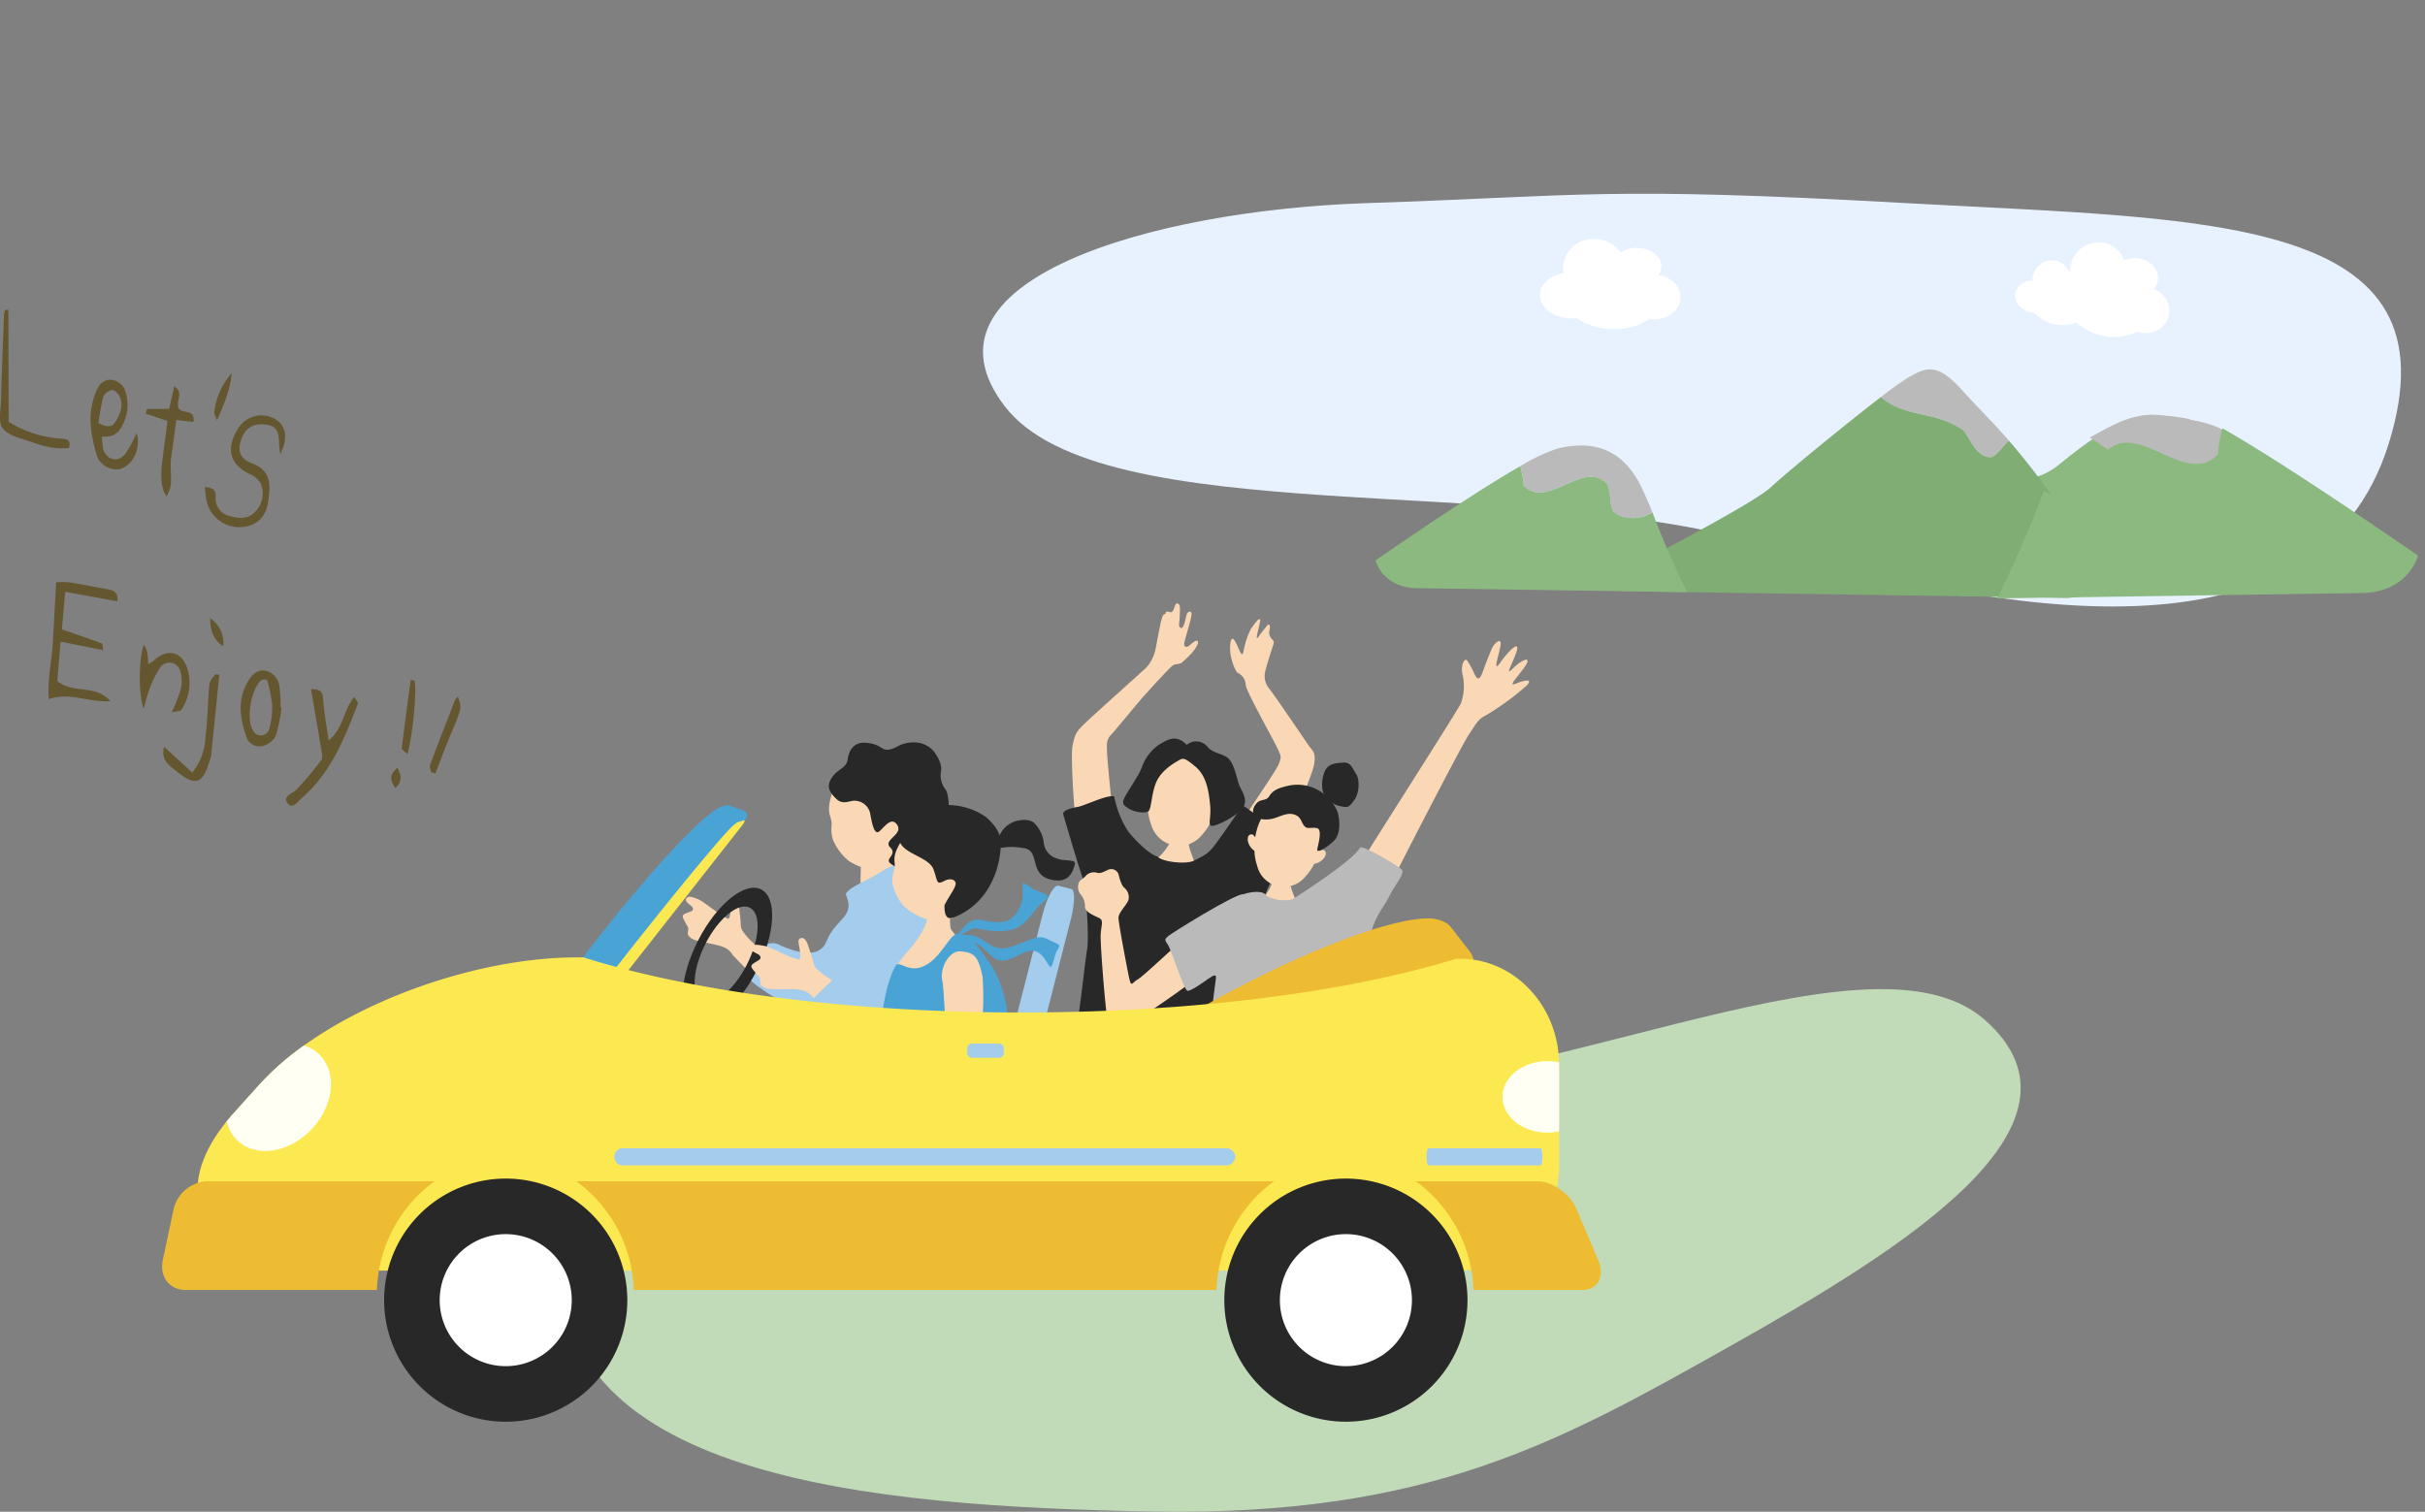 <svg xmlns="http://www.w3.org/2000/svg" xmlns:xlink="http://www.w3.org/1999/xlink" width="503.531" height="313.952" viewBox="0 0 503.531 313.952">
  <rect x="0" y="0" width="503.531" height="313.952" fill="#808080" stroke="none"/>
  <defs>
    <style>
      .cls-1 {
        fill: none;
      }

      .cls-2 {
        fill: #64562f;
      }

      .cls-3 {
        fill: #c1dbb9;
      }

      .cls-4 {
        clip-path: url(#clip-path);
      }

      .cls-5 {
        fill: #fbd8b5;
      }

      .cls-6 {
        fill: #a4cced;
      }

      .cls-7 {
        fill: #282828;
      }

      .cls-8 {
        fill: #bababa;
      }

      .cls-9 {
        fill: #4aa3d5;
      }

      .cls-10 {
        fill: #fce952;
      }

      .cls-11 {
        fill: #edbc32;
      }

      .cls-12 {
        fill: #fffff3;
      }

      .cls-13 {
        fill: #fff;
      }

      .cls-14 {
        clip-path: url(#clip-path-2);
      }

      .cls-15 {
        fill: #e8f2ff;
      }

      .cls-16 {
        clip-path: url(#clip-path-3);
      }

      .cls-17 {
        fill: #8cb97f;
      }

      .cls-18 {
        fill: #80ad74;
      }
    </style>
    <clipPath id="clip-path">
      <rect id="長方形_718" data-name="長方形 718" class="cls-1" width="298.748" height="169.939"/>
    </clipPath>
    <clipPath id="clip-path-2">
      <rect id="長方形_719" data-name="長方形 719" class="cls-2" width="95.598" height="102.995" transform="translate(0 0)"/>
    </clipPath>
    <clipPath id="clip-path-3">
      <rect id="長方形_720" data-name="長方形 720" class="cls-1" width="174.171" height="127.581"/>
    </clipPath>
  </defs>
  <g id="グループ_1000" data-name="グループ 1000" transform="translate(-301.469 -2208.38)">
    <path id="パス_7450" data-name="パス 7450" class="cls-3" d="M-2522.339,1924c-5.531,49.794,64.593,55.427,122.213,56.5s84.752-14.339,120.553-34.477,77.255-45.906,52.662-67.6-97,19.071-148.73,14.36S-2516.808,1874.2-2522.339,1924Z" transform="translate(2940.531 541.776)"/>
    <g id="グループ_778" data-name="グループ 778" transform="translate(335.126 2333.694)">
      <g id="グループ_777" data-name="グループ 777" class="cls-4">
        <path id="パス_7380" data-name="パス 7380" class="cls-5" d="M121.8,69.6c-1.2-1.37-1.631-1.942-1.636-2.756s-.226-2.754-.38-3.922-.71-1.655-1.3-1.391-.285,1.192-.5,2.885-.662.9-1.51.521-4.164-3.136-5.126-3.485-2.042-.937-2.517-.161,1.3,1.39,1.391,2.057-.612.641-1.559,1.054-.5.88-.03,1.838.747.9.575,1.791.07,1.044.73,1.551,2.876.827,4.747,1.243,2.991.795,3.846,2.261c.053.091,2.928,2.97,3.056,3.139,2.525,1.814,6.4-2.142,1.439-5.432-.6-.557-1.03-.977-1.219-1.193"/>
        <path id="パス_7381" data-name="パス 7381" class="cls-5" d="M145.057,53.7c.3-.059,4.315-.536,4.685-.648.283.649,1.11,5.828,1.227,6.748a22.358,22.358,0,0,1,.021,6.054c-.345.819-4.985,3.629-5.515-2.46-.2-2.255-.459-5.242-.452-5.99.012-1.25.123-3.252.034-3.7"/>
        <path id="パス_7382" data-name="パス 7382" class="cls-5" d="M156.445,50.442c-1.78,3.239-4.62,4.9-7.04,4.972a12.18,12.18,0,0,1-6.819-1.931,11.678,11.678,0,0,1-3.3-4.419,7.4,7.4,0,0,1-.275-2.835c.2-2.272-1.364-2.187.106-6.806.446-1.4,3.268-7.863,9.78-8.415,5.723-.486,11.272,12.655,7.547,19.434"/>
        <path id="パス_7383" data-name="パス 7383" class="cls-6" d="M172.672,93.817c-.9-3.276-5.825-14.337-9.339-18.915-3.133-4.08,1.146-12.494-2.487-14-6.337-2.622-6.262-8.606-10.891-5.578-3.885,2.542-7.28,3.45-8.006,5.081,2.141,4.774-2.071,4.885-4,9.786-1.509,3.827-6.447,2.164-9.4.908,0,0-2.909-2.072-5.237,1.861-2.509,4.241-3.033,4.291,2.3,7.891,5.986,4.036,10.987,3.234,12.939,4.7,2.351,1.769-.571,10.816-2.82,13.5-2.948,3.525-4.2,7.018,7.233,9.617,6.079,2.6,9.586.047,13.884,1.246,2.684.749,16.94-12.059,15.827-16.106"/>
        <path id="パス_7384" data-name="パス 7384" class="cls-7" d="M149.974,30.291c.773.169,1.177.139,2.525-.491a7.134,7.134,0,0,1,4.486-.883,5.416,5.416,0,0,1,3.134,1.665c.5.64,1.861,2.446,1.636,4.189a4.7,4.7,0,0,0,.893,3.838c.755.914.9,4.728.444,5.732a10.817,10.817,0,0,1-2.483,3.071c-.742.585-1.91,5.642-4.951,5.642-2.049,0-2.173,2.875-4.469.906-1.163-1,1.542-1.749,0-3.281-1.641-1.631,3-2.7,1.334-4.842-1.409-1.818-3.194,1.677-3.972,1.677-.745,0-1.117-1.652-1.536-3.957a3.336,3.336,0,0,0-3.3-2.582c-.984,0-2.361.917-3.706-.372s-2.237-2.6-.889-4.492,3-1.913,3.231-3.7,1.232-3.689,3.747-3.479,2.984,1.032,3.881,1.361"/>
        <path id="パス_7385" data-name="パス 7385" class="cls-7" d="M124.4,59.4c-3.366-1.72-9.237,3.034-13.113,10.619s-4.29,15.127-.925,16.847,9.236-3.034,13.113-10.619,4.29-15.127.925-16.847M112.182,82.517c-2.367-1.21-2.076-6.516.651-11.85s6.856-8.679,9.223-7.47,2.076,6.516-.651,11.851-6.856,8.679-9.223,7.469"/>
        <path id="パス_7386" data-name="パス 7386" class="cls-5" d="M137.6,77.277c-1.544-1.16-2.117-1.659-2.3-2.5s-.837-2.809-1.252-3.988-1.1-1.563-1.657-1.159-.035,1.3.108,3.1-.49,1.081-1.454.871-5.007-2.345-6.083-2.5-2.324-.526-2.647.383,1.657,1.158,1.894,1.832-.5.8-1.388,1.434-.322,1.022.37,1.914.973.774.989,1.734.3,1.068,1.1,1.45,3.166.23,5.2.252,3.278.172,4.485,1.507a4.492,4.492,0,0,0,.372.347c1.2-1.252,2.515-2.429,3.794-3.711-.742-.447-1.284-.788-1.527-.971"/>
        <path id="パス_7387" data-name="パス 7387" class="cls-5" d="M210.244,47.33c.187.033,2.6.661,2.843.679a19.5,19.5,0,0,0,.186,2.589c.141.555,1.305,3.8,1.493,4.1-3.153,1.989-6.877.983-8.3-1.586a11.857,11.857,0,0,0,2.922-3.657c.288-.717.8-1.845.852-2.125"/>
        <path id="パス_7388" data-name="パス 7388" class="cls-5" d="M224.13,45.57c.532-1.351,7.31-10.908,7.772-12.271s.6-1.338-.4-3.4-6.372-11.63-6.5-12.954a2.8,2.8,0,0,0-1.514-2.441c-.618-.183-1.728-3.058-1.726-5.082s.423-2.962,1.334-.99,1.181,2.887,1.5,1.318a16.6,16.6,0,0,1,1.436-4.37c.5-.778,2.294-3.313,1.932-1.5s-1.112,4.176-.29,3.022,1.5-1.936,1.749-2.289.741-.3.571.644-.191,1.268.269,1.929.838.367.3,1.934-1.419,4.482-1.545,5.182a3.963,3.963,0,0,0,.9,3.417c1.174,1.512,7.465,10.777,8.212,11.851s1.5,1.318,1.081,3.846-5.8,14.794-6.352,15.636-8.738-3.486-8.738-3.486"/>
        <path id="パス_7389" data-name="パス 7389" class="cls-5" d="M190.586,44.318c-.462-.047-.872.024-1.062-1.131s-.9-11.877-.472-13.679.481-2.481,1.9-3.96S203.568,14.11,204.4,13.283A8.336,8.336,0,0,0,206.276,9.5c.274-1.325,1.048-5.633,1.247-6.139s.224-1.045.634-1.116.031-.573.6-.542.762.39,1.161-.226.36-1.6.914-1.462.54.82.513,1.574-.1,2.152-.186,2.642.376,1.333.835.584.616-2.42.86-2.774.909-.632.9.233-1.326,4.969-1.5,5.914.5,1.031,1.1.523,1.42-1.263,1.707-.85-.677,1.758-1.093,2.262a24.317,24.317,0,0,1-2.192,2.138c-.508.414-1.161.225-1.8.544s-5.567,5.834-6.2,6.517-5.994,7.2-6.658,7.879a3.006,3.006,0,0,0-.93,2.364c-.134,1.349.833,10.056.877,11.221a11.585,11.585,0,0,1,.107,2.224c-.12.666-6.6,1.31-6.6,1.31"/>
        <path id="パス_7390" data-name="パス 7390" class="cls-7" d="M197.706,40.1a20.538,20.538,0,0,0,2.835,7.162c1.29,1.678,4.34,4.828,6.136,5.3.887,1.1,5.911,1.712,7.583.855s2.754-1.24,4.062-2.886,5.337-7.574,5.718-8.084.451-.5,1.344.169,7.739,5.223,8.3,6.119.327,1-.282,1.974-4.188,9.227-4.89,11.125-4.112,15.243-4.75,17.587-1.1,12.963-1.172,14.179.5,2.042-1.441,1.983-16.892-1.371-18.63-1.755-10-2.3-11.183-2.153-2.222-.11-1.566-2.957,1.891-14.556,2.306-16.868-.123-12.6-1.128-15.46-3.552-11.63-3.821-12.546,1.76-1.347,3.109-1.61,6.258-2.637,7.469-2.13"/>
        <path id="パス_7391" data-name="パス 7391" class="cls-5" d="M216,47.971a6.047,6.047,0,0,1-10.613-2c-2.037-5.125-.024-15.421,8.116-13.885s6.262,11.857,2.5,15.888"/>
        <path id="パス_7392" data-name="パス 7392" class="cls-7" d="M212.753,29.384a3.023,3.023,0,0,1,4.313.376c1.308,1.589,3.426,1.332,4.542,2.648s1.524,3.938,2.01,5.22,1.859,2.962.922,4.626-5.321,3.9-6.443,3.94-.2-1.549-.486-4.388-.749-6.029-3.109-7.966-2.465-1.8-3.712-1.065-3.585,2.224-4.5,4.687-.852,5.183-1.5,5.7-2.981.181-4.118-.581-1.573-1-.532-2.8,2.971-4.564,3.388-6a9.507,9.507,0,0,1,3.51-4.467c1.324-.718,3.382-2.419,5.722.072"/>
        <path id="パス_7393" data-name="パス 7393" class="cls-5" d="M231.162,55.727c.227.024,2.505.176,2.792.178a23.632,23.632,0,0,0,.451,3.087,28.711,28.711,0,0,0,1.29,3.29c-.6.8-6.469.154-7.518-.788.629-.249,1.93-2.264,2.195-3.154s.754-2.273.79-2.613"/>
        <path id="パス_7394" data-name="パス 7394" class="cls-5" d="M248.962,53.848c1.19-2.171,20.227-31.876,20.724-33.083a10.587,10.587,0,0,0,.386-5.811c-.549-1.835.342-3.964.981-3.008a18.62,18.62,0,0,1,1.425,2.668c.486,1.013,1.01,1.661,1.746-.41s1.529-3.987,1.922-4.909,2.116-2.519,1.754-.483-1.728,5.892.013,3.409,4.289-4.884,3.242-1.957-2.451,5-.551,3.127,3.97-2.546,2.318-.2-3.626,4.212-1.768,3.444,3.743-1.089,2.013.581a55.275,55.275,0,0,1-8.495,6.146c-1.557.726-2.159,2.218-3.375,3.942s-14.319,27.089-15.185,29-6.665-1.439-7.15-2.453"/>
        <path id="パス_7395" data-name="パス 7395" class="cls-5" d="M212.915,69.18c-1.411.741-9,8.167-10.34,8.915s-1.322,2.01-1.952-1.167-2.01-10.506-2.041-11.62,1.934-2.908,2.107-3.853a2.572,2.572,0,0,0-.861-2.386c-.555-.354-1.054-1.962-1.2-2.718a1.6,1.6,0,0,0-2.032-1.1c-.852.355-1.573.872-2.371.714a2.349,2.349,0,0,0-2.186.364,8.211,8.211,0,0,1-1.464,1.253,2.44,2.44,0,0,0,.082,2.749,3.9,3.9,0,0,1,.977,2.695c-.034,1.033,1.955,1.834,2.943,2.308s.44,1.454.314,3.366.967,15.507,1.4,17.7,1.74,2.479,3.929,1.375,13.83-8.994,15.1-10.564-1.318-7.915-2.417-8.03"/>
        <path id="パス_7396" data-name="パス 7396" class="cls-8" d="M224.5,60.4c1.153-.4,3.8-.935,4.654.117s4.654,1.525,5.845.761,12.308-7.9,13.69-10.49c.32-.929,7.906,3.717,8.716,4.468s-1.621,3.46-2.673,5.72-3.923,4.921-4.14,10.527-.47,32.762-.512,33.868.579,1.542-1.545,1.32-10.684-.527-12.65-.141-8.506-.817-10.461-1.244-8.34-.281-9.3-.308-.911-1.206-.2-5.2,2.686-20.679,2.874-21.77-.347-.925-1.546-.088-3.6,2.585-4.337,2.508-3.389-8.65-4.1-9.614-.625-1.1.03-1.7S223.051,60.1,224.5,60.4"/>
        <path id="パス_7397" data-name="パス 7397" class="cls-5" d="M226.291,47.963c.262.042.5.318.686.613.674-4.331,3.375-8.438,8.552-7.306s5.918,5.989,4.724,10.207a1.221,1.221,0,0,1,.88-.271c.324.09.868.572.183,1.607a3.287,3.287,0,0,1-2.085,1.271,10.854,10.854,0,0,1-1.811,2.6,5.711,5.711,0,0,1-10.038-2.193,10.86,10.86,0,0,1-.563-3.114,3.289,3.289,0,0,1-1.365-2.026c-.191-1.226.505-1.437.837-1.384"/>
        <path id="パス_7398" data-name="パス 7398" class="cls-7" d="M240.85,39.277a8.867,8.867,0,0,0-6.9-1.442c-2.532.565-3.384,1.125-4.042,2.184s-1.732.559-2.527,1.365-1.222,1.966-.416,2.761,2.55.957,4.2.39,2.663-1.112,3.981-.669,1.31,1.4,1.95,2.261,1.3.321,2.644.525.182,3.777.116,4.49,1.924-.341,3.42-1.8,1.27-4.2.863-5.839a8.769,8.769,0,0,0-3.287-4.225"/>
        <path id="パス_7399" data-name="パス 7399" class="cls-7" d="M247.924,35.455c-.769-1.191-1.048-2.5-2.577-2.4s-3.288.094-4.027,2.025-.557,4.267.257,4.983,1.438,1.733,3.009,2.039,1.8.408,3-1.32.99-4.627.335-5.328"/>
        <path id="パス_7400" data-name="パス 7400" class="cls-5" d="M159.222,61.575c.28-.019,3.969.012,4.316-.047.182.62-.168,5.57.334,6.251,3.1,4.2,10.509,9.994,9.94,11.971-.406.7-21.608,1.938-21.386-3.636.082-2.064,3.265-4.049,5.489-8.127a11.1,11.1,0,0,0,1.307-6.412"/>
        <path id="パス_7401" data-name="パス 7401" class="cls-7" d="M172.481,50.927a22.693,22.693,0,0,1,1.959-3.71,5.584,5.584,0,0,1,2.693-1.975c1.812-.437,2.759-.374,3.723.158a6.811,6.811,0,0,1,2.232,4.451,3.834,3.834,0,0,0,2.832,3.154c1.427.573,3.853.07,3.614,1.113-.7,3.054-2.354,3.588-4.142,3.381-5.758-.667-2.832-6.079-6.358-6.658s-3.787-.077-6.553.086"/>
        <path id="パス_7402" data-name="パス 7402" class="cls-5" d="M167.533,62.9a8.581,8.581,0,0,1-7.626,2.96,12.232,12.232,0,0,1-6.037-3.142,10.671,10.671,0,0,1-2.223-4.623,6.43,6.43,0,0,1,.309-2.582c.647-1.98-.846-2.232,1.463-6.038.7-1.156,4.653-6.321,10.9-5.455,5.489.761,8.084,13.62,3.217,18.88"/>
        <path id="パス_7403" data-name="パス 7403" class="cls-7" d="M153.345,47.156a6.478,6.478,0,0,1,4.126-3.108c2.524-.505,2.841-2.184,5.481-2.178a14.033,14.033,0,0,1,8.081,2.463c2.344,2.075,3.041,3.625,3.112,5.331s-.412,11.453-9.328,15.387c-1.425.628-2.4.544-2.36-2.374.88-1.822,2.541-3.852,2.3-4.694s-1.462-.8-2.194-.419c-1.843.96-1.437.357-2.37-2.289-1.137-3.226-8.845-3.348-6.852-8.119"/>
        <path id="パス_7404" data-name="パス 7404" class="cls-9" d="M180.371,120.6c-.85-5.948-.8-6.363-1.339-10.156-.439-3.069-1.929-10.709-2.582-15.936-.713-5.7-.285-14.115-4.955-20.31-3.094-4.1-3.054-4.915-5.97-5.6-1.872-.442-3.261,4.384-6.826,6.452-3.666,2.126-5.57-1.179-6.416.214-2.709,5.2-2.388,10.606-4.063,15.113-3.558,9.575-4.055,24.957-4.206,25.949-.626,4.117,36.571,5.774,36.357,4.277"/>
        <path id="パス_7405" data-name="パス 7405" class="cls-5" d="M165.882,72.264c2.619.267,3.567.825,4.473,5.231a59.475,59.475,0,0,1-.218,10.867c-.36,1.957-4.1,16.6-4.132,17.608a45.175,45.175,0,0,1-1.612,7.183c-.353.635-.967,2.153-1.752,2.175s-1.58,1.287-1.95,1.525a1.494,1.494,0,0,1-1.722-.564,1.894,1.894,0,0,0-2.08-.5c-.72.213-1.534.507-1.647-.383s1.944-3.738,2.52-4.4,1.8-1.81.435-1.776-2.776.021-1.944-.536,3.841-1.927,4.345-2.2a2.526,2.526,0,0,0,1.787-2.207c.161-1.619.413-10.942.47-11.731s-.541-12.975-.822-14.05c-.663-2.522,1.274-6.5,3.849-6.24"/>
        <path id="パス_7406" data-name="パス 7406" class="cls-6" d="M168.217,128.641c-1.151.811-1.391-1.359-.5-4.845L182.843,64.54c.89-3.486,2.363-6.148,3.249-5.922l2.7.69c.785.2.752,2.946-.055,6.106l-13.712,53.714c-.806,3.16-2.28,6.319-3.3,7.038Z"/>
        <path id="パス_7407" data-name="パス 7407" class="cls-9" d="M164.029,69.842c2.38-1.854,3.1-4.766,6.22-4.08s5.326.831,6.91-1.155a6.943,6.943,0,0,0,1.538-5.083c-.311-2.169.513-1.316,2.064-.3s4.53,1.078,2.331,2.69-3.421,4.759-6.15,5.691-6.677.149-7.849-.115-3.975,2.03-5.064,2.348"/>
        <path id="パス_7408" data-name="パス 7408" class="cls-9" d="M163.794,69.713c.359-.514,3.243-1.492,5.678-.33s3.307,3.09,7.071,1.847,5.238-2.643,7.462-1.45,2.768.845,1.885,2.214-.873,4.825-1.964,2.875-2.316-3.34-4.622-2.469-4.512,2.809-6.7,1.125-3.505-4.466-8.812-3.812"/>
        <path id="パス_7409" data-name="パス 7409" class="cls-9" d="M120.542,42.94l-2.808-.989c-.841-.3-2.478.683-2.478.683-4.061,2.465-13.742,12.817-24.137,26.052-6.082,7.743-11.3,15.059-14.9,20.746,2.1,1.5,4.143,3.114,6.143,4.765l38.862-49.475c.521-.663.208-1.467-.685-1.782"/>
        <path id="パス_7410" data-name="パス 7410" class="cls-10" d="M120.693,45.077l-1.268.4a9.881,9.881,0,0,0-1.645,1.438C114.632,50.21,105.617,61.164,95.222,74.4c-5.5,7-10.472,13.479-14.311,18.61q.822.664,1.635,1.339l37.937-48.3c.521-.664.613-1.1.21-.972"/>
        <path id="パス_7411" data-name="パス 7411" class="cls-11" d="M271.314,72l-3.738-4.812c-1.119-1.44-3.7-1.724-3.7-1.724-6.4-.651-22.819,5.044-40.987,14.589-22.146,11.634-38.5,24.576-36.524,28.9a2.01,2.01,0,0,0,1.057.971l1.695,5.252c.594,1.842,1.832,2.977,2.744,2.5L271.83,75.664c.912-.479.672-2.139-.516-3.668"/>
        <path id="パス_7412" data-name="パス 7412" class="cls-10" d="M290.064,95.3c-.231-11.874-9.357-21.5-20.47-21.5h-.925Q263.12,75.511,256.791,77c-1.315.311-2.659.6-4.025.9-.007.008-.007.008-.015.008-1.322.279-2.658.558-4.017.83l-.253.046c-1.315.256-2.644.512-3.988.752-.137.024-.275.047-.419.07-1.315.241-2.652.466-4,.691-.174.03-.34.054-.513.085q-2.006.326-4.068.628c-.181.031-.369.055-.549.086-1.38.2-2.768.395-4.177.581l-.52.07c-1.423.186-2.854.364-4.306.535l-.4.047c-1.365.155-2.746.31-4.133.457l-.693.07q-2.049.221-4.14.4l-1.027.093c-1.329.125-2.673.233-4.024.342l-1.221.093c-1.315.1-2.645.186-3.982.279-.455.031-.91.054-1.365.085q-1.973.117-3.974.225l-1.417.07c-1.343.07-2.687.124-4.039.178-.462.023-.932.039-1.4.055-1.308.046-2.616.085-3.938.123-.094,0-.188,0-.289.008q-5.6.141-11.344.148c-36.258,0-68.8-4.429-91.063-11.448H86.2c-18.823,0-41.576,7.453-56.757,18.311a57.439,57.439,0,0,0-9.256,8.129l-5.325,5.917c-.506.567-.99,1.133-1.445,1.691-13.432,16.535-3.967,31,23.317,31H269.594a19.133,19.133,0,0,0,2.231-.134c10.226-1.2,18.254-10.572,18.254-21.854V95.781c0-.163,0-.326-.015-.481"/>
        <path id="パス_7413" data-name="パス 7413" class="cls-11" d="M56.56,120H9.344A7.487,7.487,0,0,0,2.4,125.76L.141,136.394c-.718,3.382,1.39,6.184,4.695,6.184H44.611A29.129,29.129,0,0,1,56.56,120"/>
        <path id="パス_7414" data-name="パス 7414" class="cls-11" d="M230.894,120H86a29.129,29.129,0,0,1,11.949,22.574h120.99A29.133,29.133,0,0,1,230.894,120"/>
        <path id="パス_7415" data-name="パス 7415" class="cls-11" d="M298.2,136.394l-4.517-10.635c-1.352-3.183-5.019-5.755-8.167-5.755H260.339a29.127,29.127,0,0,1,11.95,22.574h22.533c3.305,0,4.819-2.8,3.383-6.184"/>
        <path id="パス_7416" data-name="パス 7416" class="cls-6" d="M222.864,114.922a1.935,1.935,0,0,0-2.048-1.782H95.96a1.8,1.8,0,1,0,0,3.564H220.816a1.935,1.935,0,0,0,2.048-1.782"/>
        <path id="パス_7417" data-name="パス 7417" class="cls-6" d="M286.236,113.139h-23.31c-.21,0-.382.8-.382,1.782s.172,1.782.382,1.782h23.31c.209,0,.381-.8.381-1.782s-.172-1.782-.381-1.782"/>
        <path id="パス_7418" data-name="パス 7418" class="cls-12" d="M290.078,95.781v13.875a11.514,11.514,0,0,1-2.4.248c-5.173,0-9.357-3.327-9.357-7.422s4.184-7.43,9.357-7.43a11.38,11.38,0,0,1,2.385.248c.014.155.014.318.014.481"/>
        <path id="パス_7419" data-name="パス 7419" class="cls-6" d="M174.813,93.261a1.066,1.066,0,0,1-1.024,1.1h-5.608a1.066,1.066,0,0,1-1.024-1.1v-.772a1.067,1.067,0,0,1,1.024-1.1h5.608a1.067,1.067,0,0,1,1.024,1.1Z"/>
        <path id="パス_7420" data-name="パス 7420" class="cls-12" d="M29.9,110.292c-5.13,4.436-11.886,4.576-15.08.318a8.121,8.121,0,0,1-1.4-3.056c.455-.558.939-1.124,1.445-1.69l5.325-5.918a57.392,57.392,0,0,1,9.256-8.128,7.574,7.574,0,0,1,3.959,2.73c3.2,4.258,1.626,11.308-3.5,15.744"/>
        <path id="パス_7421" data-name="パス 7421" class="cls-7" d="M71.353,119.444A25.247,25.247,0,1,0,96.6,144.692a25.249,25.249,0,0,0-25.247-25.248"/>
        <path id="パス_7422" data-name="パス 7422" class="cls-13" d="M71.353,130.982a13.71,13.71,0,1,0,13.71,13.71,13.71,13.71,0,0,0-13.71-13.71"/>
        <path id="パス_7423" data-name="パス 7423" class="cls-7" d="M245.808,119.444a25.247,25.247,0,1,0,25.247,25.248,25.247,25.247,0,0,0-25.247-25.248"/>
        <path id="パス_7424" data-name="パス 7424" class="cls-13" d="M245.808,130.982a13.71,13.71,0,1,0,13.71,13.71,13.71,13.71,0,0,0-13.71-13.71"/>
      </g>
    </g>
    <g id="グループ_780" data-name="グループ 780" transform="translate(301.469 2272.694)">
      <g id="グループ_779" data-name="グループ 779" class="cls-14">
        <path id="パス_7425" data-name="パス 7425" class="cls-2" d="M54.484,23.811c2.644.115,3.42,1,3.459,3.863.011.77.155,1.539.238,2.308,1.8-3.279,1.141-6.138-1.207-7.341a5.618,5.618,0,0,0-7.625,2.214c-2.04,3.213-2.293,6.919,2.418,9.241a4.88,4.88,0,0,1,2.428,2.083,5.5,5.5,0,0,1-1.112,5.695c-1.439,1.616-3.4,1.593-5.339.979a3.741,3.741,0,0,1-2.978-3.983c.065-1.245-.362-1.907-2.253-2.025.149,1.162.222,2.018.374,2.859a6.982,6.982,0,0,0,9.229,5.033c3.238-1.294,3.581-4.117,3.8-6.948.208-2.678-.6-4.765-3.491-5.836-2.441-.9-3.048-2.385-2.5-4.463.665-2.522,2.225-3.78,4.559-3.679"/>
        <path id="パス_7426" data-name="パス 7426" class="cls-2" d="M20.106,16.655c-2.106,4.622-1.321,9.287.069,13.864a4.4,4.4,0,0,0,4.676,2.591c2.781-.736,4.5-4.455,3.509-7.448a28.611,28.611,0,0,1-2.318,4.24c-1.495,1.926-3.919,1.359-4.636-.991a13.154,13.154,0,0,1-.218-2.575c2.888.328,4.043-1.418,4.81-3.716a8.653,8.653,0,0,0-.215-6.271A3.544,3.544,0,0,0,23.6,14.642c-1.632-.4-2.82.538-3.492,2.013m3.223.02c.627.063,1.439,1,1.673,1.716.6,1.846-.154,3.557-1.169,5.072-.81,1.209-1.911.752-3.389.125a46.325,46.325,0,0,1,1-5.5,2.43,2.43,0,0,1,1.881-1.408"/>
        <path id="パス_7427" data-name="パス 7427" class="cls-2" d="M1.793,23.258C1.776,15.4,1.76,7.7,1.744,0l-.653.06A3.7,3.7,0,0,0,.838.924C.614,6.881.375,12.838.214,18.8c-.054,1.99-.623,4.519.35,5.836,1.1,1.487,3.621,2.024,5.613,2.725,2.612.92,5.3,1.714,8.138,1.339.473-1.66-.412-1.832-1.554-1.931A22.878,22.878,0,0,1,1.793,23.258"/>
        <path id="パス_7428" data-name="パス 7428" class="cls-2" d="M30.248,21.586l4.53,1.536c-.362,2.774-.691,5.335-1.032,7.894-.5,3.752-.285,6.087.79,7.753,1.732-2.521.582-5.326.98-7.919.4-2.626.728-5.263,1.093-7.943l3.567.4c.4-2.853-2.495-1.545-3.077-2.849-.687-1.435,1.2-3.176-.9-4.54-.378,1.63-.723,3.117-1.088,4.689l-4.6.009q-.13.486-.262.972"/>
        <path id="パス_7429" data-name="パス 7429" class="cls-2" d="M48.124,13.184a14.269,14.269,0,0,0-3.609,8.093c-.061.533.363,1.121.562,1.684,1.308-3.08,2.663-6,3.047-9.777"/>
        <path id="パス_7430" data-name="パス 7430" class="cls-2" d="M24.36,60.561c.237-2.086-.979-2.324-2.269-2.548-2.539-.442-5.064-.975-7.609-1.373a17.756,17.756,0,0,0-2.812-.018c-.235,4.219-.465,8.238-.679,12.258-.21,3.954-1.187,7.878-.847,12,4.332-1.517,8.175.722,12.8.42-3.216-3.606-7.8-1.455-11.054-4.19.21-2.459.442-5.19.7-8.177L21.4,70.7c-.1-.627-.057-1.308-.243-1.378-2.574-.966-5.179-1.848-8.306-2.934.223-2.533.445-5.059.685-7.8L24.36,60.561"/>
        <path id="パス_7431" data-name="パス 7431" class="cls-2" d="M62.7,101.373C68.732,96.164,71.537,89,74.317,81.841c.108-.277-.426-.8-.767-1.4-2.274,2.682-2.134,6.417-5.312,9-.448-3.151-.958-5.786-1.141-8.444-.089-1.289-.12-2.2-2.519-2.19.748,4.365,1.462,8.437,2.131,12.516.119.727.369,1.723.019,2.189a69.6,69.6,0,0,1-5.187,6.158c-.849.89-2.97,1.338-1.8,2.847,1.026,1.326,2.147-.435,2.965-1.141"/>
        <path id="パス_7432" data-name="パス 7432" class="cls-2" d="M54.484,90.622a4.3,4.3,0,0,0,2.755-2.056,32.96,32.96,0,0,0,1.214-5.879l-.19-.059a30.611,30.611,0,0,0-.245-4.36,3.689,3.689,0,0,0-2.973-3.3c-1.7-.278-2.716.867-3.5,2.153-2.342,3.817-1.724,7.781-.35,11.691a2.8,2.8,0,0,0,3.294,1.806m-.163-13.705c.216-.168.638-.072,1.109-.109A31.643,31.643,0,0,1,56.507,82a16.077,16.077,0,0,1-.652,5.261,1.81,1.81,0,0,1-3.236.279c-1.594-2.248-.555-8.872,1.7-10.627"/>
        <path id="パス_7433" data-name="パス 7433" class="cls-2" d="M36.323,95.611c4.363,3.572,5.772,2.92,7.254-2.1a5.554,5.554,0,0,0,.266-.977q.857-8.363,1.689-16.726l-.839-.09c-1.21,1.559-1.205,1.559-1.334,3.477-.22,3.26-.33,6.534-.71,9.776a12.485,12.485,0,0,1-2.731,7.163l-5.837-5.358c-.747,2.673,1.018,3.829,2.242,4.83"/>
        <path id="パス_7434" data-name="パス 7434" class="cls-2" d="M37.389,74.936a7.1,7.1,0,0,1,.133,3.9,31.851,31.851,0,0,1-1.877,4.787c1-.246,1.833-.205,2.032-.542a10.161,10.161,0,0,0,1.282-8.4c-1.183-3.76-4.161-4.429-7.06-1.792a8.077,8.077,0,0,1-1.114.711c-.15-2.639-.15-2.639-.936-4.062-1.009,2.931-1.178,10.2.009,13.344a40.361,40.361,0,0,1,1.122-3.939,21.825,21.825,0,0,1,2.179-4.476,2.315,2.315,0,0,1,4.23.473"/>
        <path id="パス_7435" data-name="パス 7435" class="cls-2" d="M90.418,96.279c.984-2.525,1.915-5.072,2.961-7.572,2.556-6.106,2.577-6.1,1.686-8.337a2.609,2.609,0,0,0-.823,1.333c-1.659,4.27-3.341,8.531-4.946,12.822-.159.423.152,1.021.245,1.538l.877.216"/>
        <path id="パス_7436" data-name="パス 7436" class="cls-2" d="M85.281,76.911c-.638,4.711-1.3,9.419-1.86,14.138-.039.324.681.738,1.179,1.242,1.143-3.959,2.011-13.532,1.457-15.27l-.776-.11"/>
        <path id="パス_7437" data-name="パス 7437" class="cls-2" d="M46.37,69.9a6.256,6.256,0,0,0-2.724-5.85c-.027,2.4.585,4.494,2.724,5.85"/>
        <path id="パス_7438" data-name="パス 7438" class="cls-2" d="M82.1,99.336c1.548-1.452,1.217-2.658.4-4.2-1.475,1.275-1.74,2.411-.4,4.2"/>
      </g>
    </g>
    <g id="グループ_783" data-name="グループ 783" transform="translate(0 233.371)">
      <path id="パス_7449" data-name="パス 7449" class="cls-15" d="M-2500.449,1938c-5.531,49.794,45.457,38.544,107.9,29.982s65.852-11.282,109.906-21.364,90.323-34.087,65.73-55.782-106.993,6.655-158.726,1.943S-2494.918,1888.21-2500.449,1938Z" transform="translate(-2026.853 3492.493) rotate(-169)"/>
      <g id="グループ_782" data-name="グループ 782" transform="translate(631.721 1975.089) rotate(21)">
        <g id="グループ_781" data-name="グループ 781" class="cls-16" transform="translate(0 0)">
          <path id="パス_7439" data-name="パス 7439" class="cls-13" d="M60.777,12.723a4.436,4.436,0,0,1-.221-.841,4.091,4.091,0,0,1,3.278-4.766,3.93,3.93,0,0,1,3.461,1.2c.037-.015.073-.034.11-.049a6.593,6.593,0,0,1-.324-1.23A5.982,5.982,0,0,1,71.874.071a5.757,5.757,0,0,1,5.208,1.908A5.025,5.025,0,0,1,80.018.434c2.484-.4,4.77.979,5.1,3.072a3.344,3.344,0,0,1-.232,1.838A4.768,4.768,0,0,1,89.8,9.283,4.8,4.8,0,0,1,85.728,14.7a5.018,5.018,0,0,1-.741.064,11.021,11.021,0,0,1-6.544,3.414,11.488,11.488,0,0,1-6.035-.6,7.738,7.738,0,0,1-4.079,1.924,7.642,7.642,0,0,1-4.755-.7,4.783,4.783,0,0,1-.747.182c-2.158.346-4.141-.841-4.431-2.647a3.473,3.473,0,0,1,2.381-3.62" transform="translate(45.735 8.729)"/>
          <path id="パス_7440" data-name="パス 7440" class="cls-13" d="M13.705,19.349a5.673,5.673,0,0,1-.547-1.123,6.266,6.266,0,0,1,4.111-7.832,6.633,6.633,0,0,1,5.962.709A6.065,6.065,0,0,1,26.18,8.954c2.639-.936,5.343-.1,6.037,1.861a3.019,3.019,0,0,1,.037,1.838c2.6-.6,5.18.537,5.962,2.746.852,2.405-.749,5.167-3.575,6.166a6.252,6.252,0,0,1-.8.227,13.337,13.337,0,0,1-6.574,4.762,13.566,13.566,0,0,1-7.718.541,8.414,8.414,0,0,1-1.144.5c-3.351,1.185-6.775.139-7.651-2.336-.734-2.069.548-4.483,2.946-5.912" transform="translate(1.365 35.543)"/>
          <path id="パス_7441" data-name="パス 7441" class="cls-17" d="M82.06,24.176a110.13,110.13,0,0,0-6.8,10.56c-4.126,7.205-10.7,6.8-15.232,6.593-5.255,11.252-1.692,19.392,5.9,26.323l20.666-7.576a17.882,17.882,0,0,0,8.429-7.271A21.417,21.417,0,0,0,98.536,41.8L98.825,23.3a21.918,21.918,0,0,0-8.2,3.793c-1.66.829-5.026-1.752-8.562-2.92" transform="translate(50.166 20.32)"/>
          <path id="パス_7442" data-name="パス 7442" class="cls-8" d="M89.611,18.385a54.385,54.385,0,0,0-7.79,1.272c-4.61,1.492-7.118,4.117-11.185,8.165,4.106,1,8.014,3.2,9.939,2.494a30.468,30.468,0,0,1,9.526-3.24l-.491-8.334Z" transform="matrix(0.996, -0.087, 0.087, 0.996, 56.523, 26.06)"/>
          <path id="パス_7448" data-name="パス 7448" class="cls-8" d="M90.308,17A31.676,31.676,0,0,0,84,19.136c-4.61,2.028-9.3,7.07-13.365,12.573,4.106,1.356,8.014,4.353,9.939,3.391A25.472,25.472,0,0,1,90.1,30.7l.206-13.208Z" transform="translate(91.169 -22.389) rotate(30)"/>
          <path id="パス_7443" data-name="パス 7443" class="cls-8" d="M63.74,34.064c1.612,0,4.835,4.835,8.061,3.224.932-.932,1.327-2.941,2.117-4.47-4.865-2.581-8.587-4.13-12.548-6.168C54.165,22.957,52.525,24.6,49.652,28.1a68.7,68.7,0,0,0-3.808,5.8c6.342,2.207,10.91-1.23,17.9.167" transform="translate(39.974 21.412)"/>
          <path id="パス_7444" data-name="パス 7444" class="cls-18" d="M106.444,38.243A147.674,147.674,0,0,0,91.41,28.969c-.79,1.529-1.185,3.538-2.117,4.47-3.224,1.612-6.449-3.224-8.061-3.224-6.986-1.4-11.554,2.04-17.9-.167C58.317,38.233,50.511,52,48.815,55.523c-2.256,4.74-18.521,22.632-23.034,28.613a6.783,6.783,0,0,0,1.79,2.821L40.306,82.28l73.972-27.145a17.888,17.888,0,0,0,8.429-7.269c-3.336-2.6-8.076-3.967-16.264-9.624" transform="translate(22.48 25.259)"/>
          <path id="パス_7445" data-name="パス 7445" class="cls-8" d="M29.428,52.466c1.612,1.612,1.612,3.224,3.224,4.835,2.917.973,5.826-.406,7.681-2.711-1.116-1.191-2.31-2.424-3.731-3.8-6.8-6.593-13.381-5.767-19.553-1.453a37.573,37.573,0,0,0-5.8,6.116,17.721,17.721,0,0,1,2.063,3.461c6.447,3.224,9.672-9.672,16.119-6.449" transform="translate(9.806 40.084)"/>
          <path id="パス_7446" data-name="パス 7446" class="cls-17" d="M50.14,51.808c-1.855,2.3-4.764,3.684-7.681,2.712-1.612-1.614-1.612-3.225-3.224-4.837-6.449-3.224-9.672,9.672-16.119,6.449a17.814,17.814,0,0,0-2.063-3.461C14.448,60.752,5.116,74.269,0,81.712a1.624,1.624,0,0,0,.258.324c2.289,2.546,5.869,3.433,9.817,1.982L62.785,64.674A180.3,180.3,0,0,1,50.14,51.808" transform="translate(0 42.866)"/>
        </g>
      </g>
      <path id="パス_7447" data-name="パス 7447" class="cls-17" d="M67.7,44.432c-2.5-3.111-6.433-4.974-10.37-3.662-2.176,2.179-2.176,4.355-4.352,6.531-8.707,4.352-13.06-13.06-21.765-8.707a24.053,24.053,0,0,1-2.785,4.673C19.508,32.356,6.908,14.1,0,4.055a2.192,2.192,0,0,1,.349-.437C3.44.18,8.273-1.018,13.6.941l71.17,26.12A243.448,243.448,0,0,0,67.7,44.432" transform="translate(805 2094.167) rotate(159)"/>
    </g>
  </g>
</svg>
